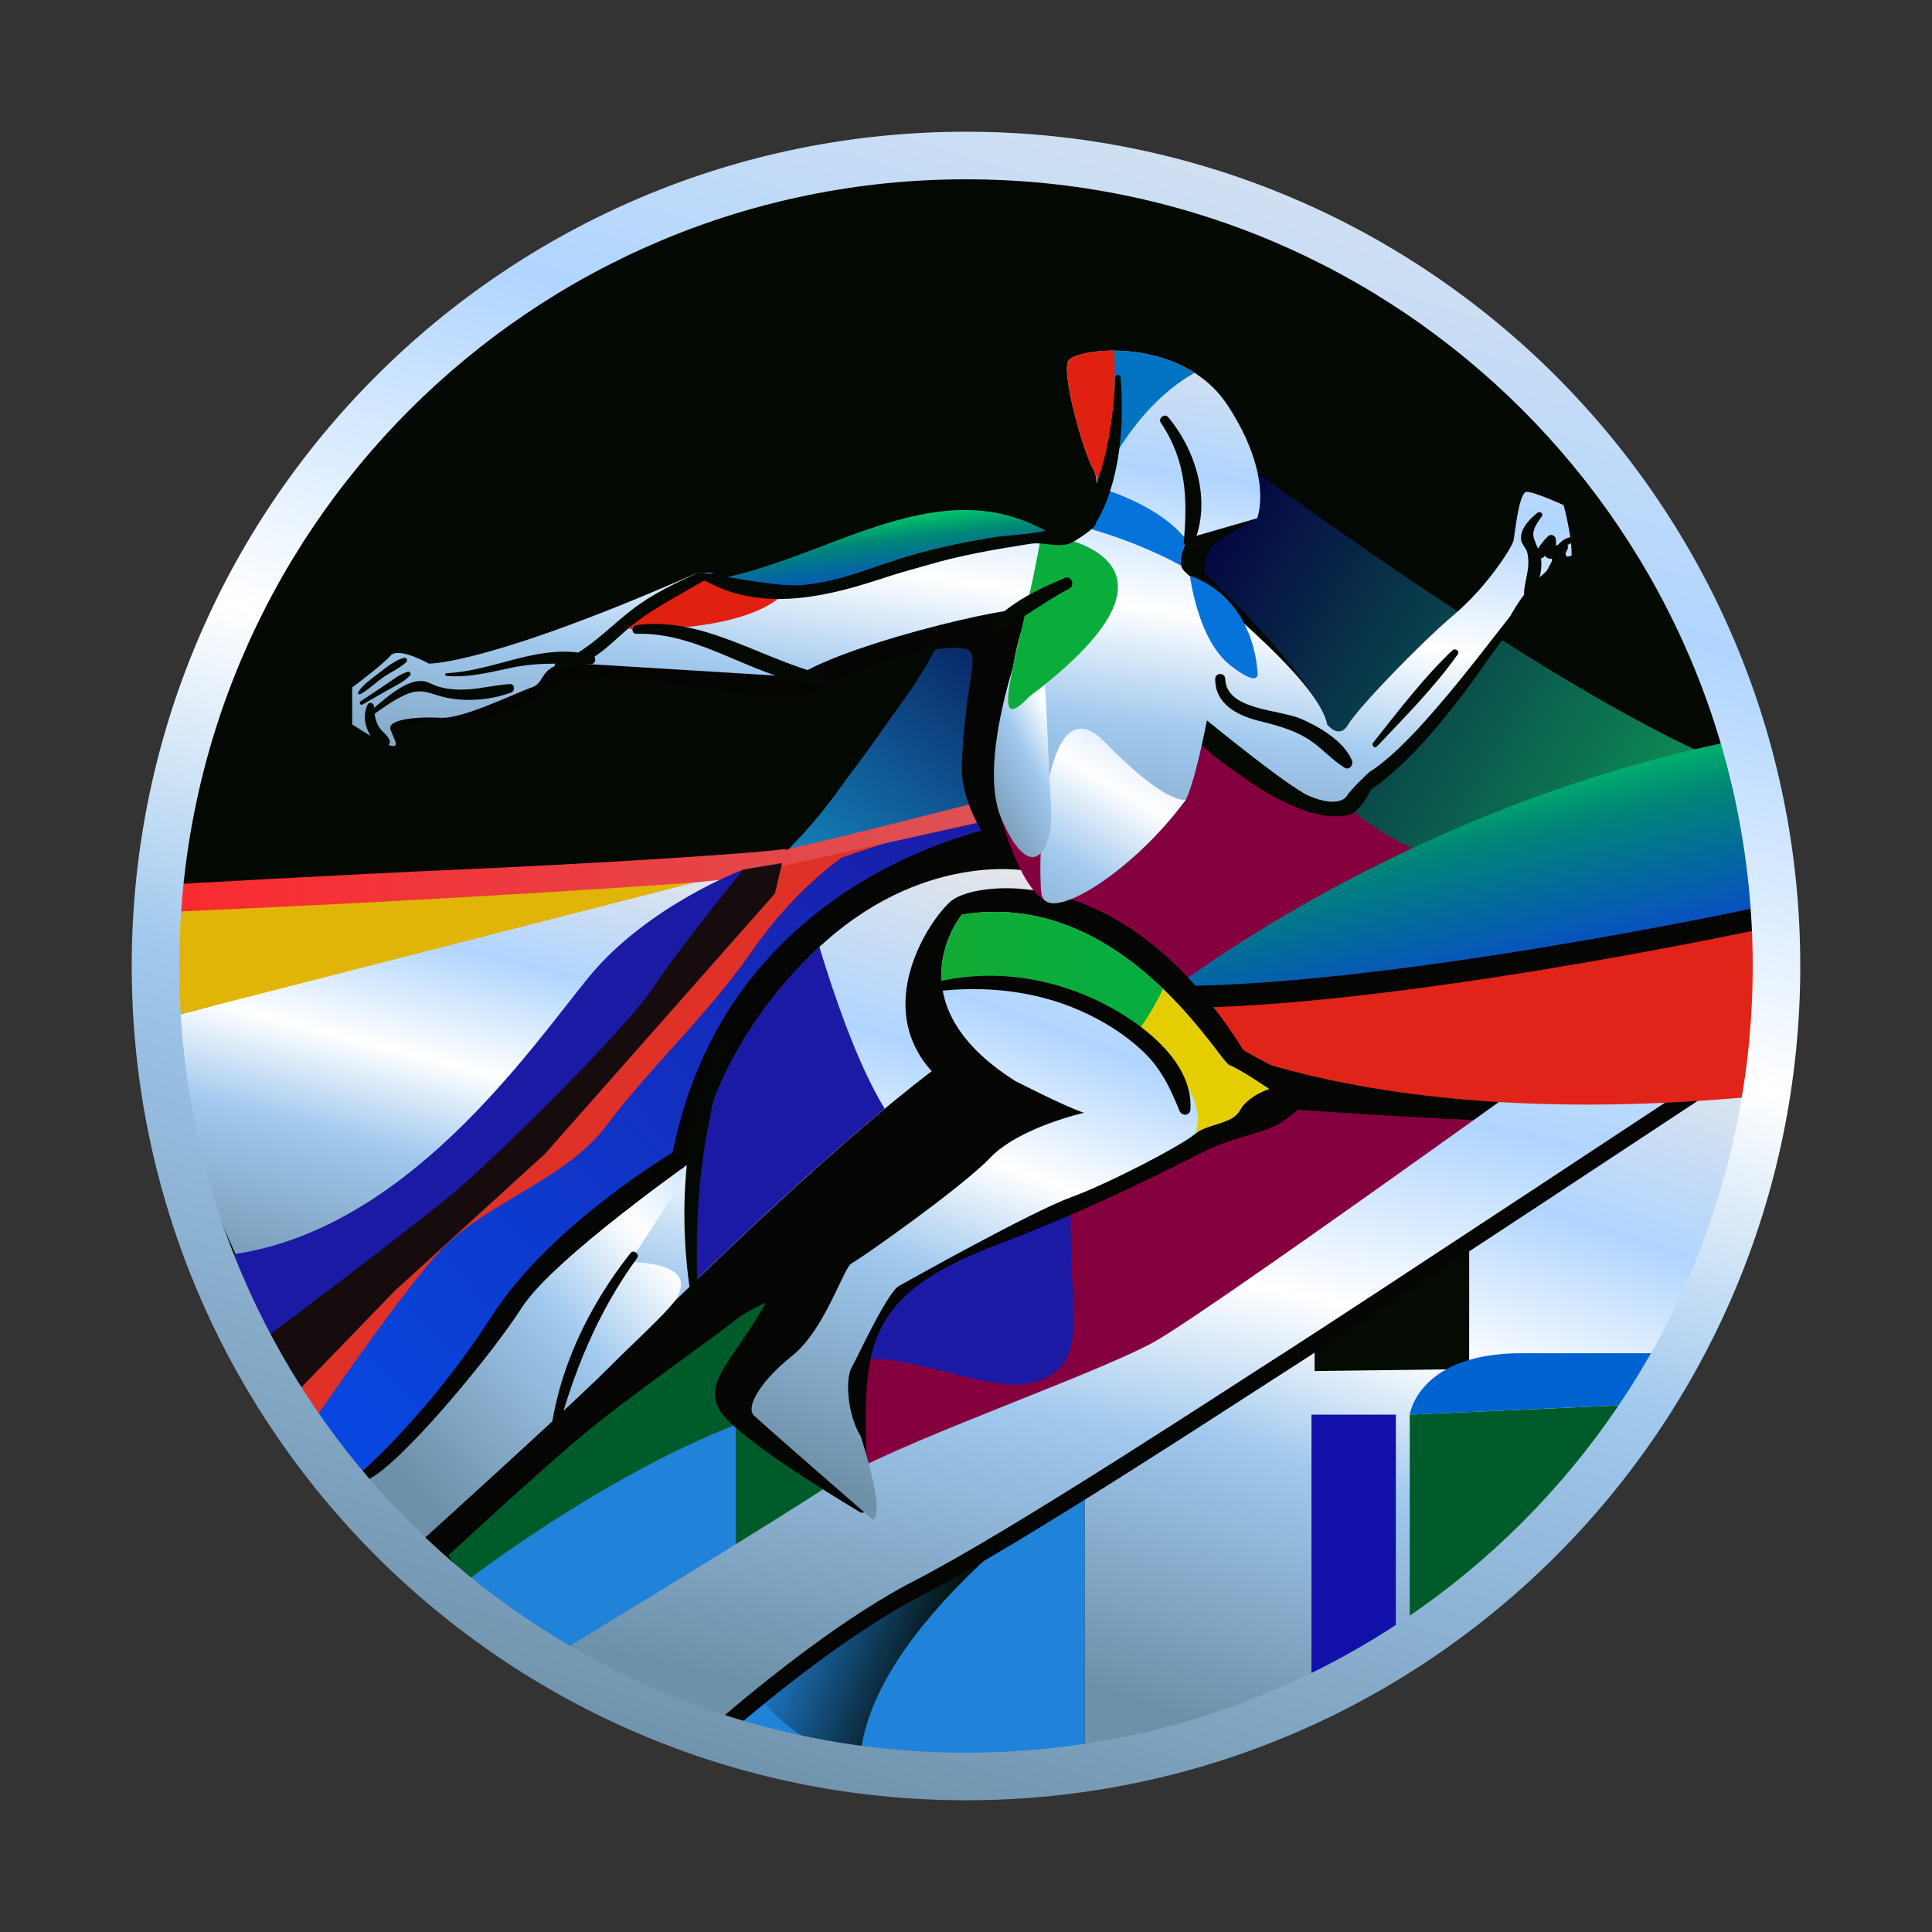 <svg width="176" height="176" viewBox="0 0 176 176" fill="none" xmlns="http://www.w3.org/2000/svg">
    <rect x="0" y="0" width="176" height="176" fill="#333333" stroke="none"/>
    <g clip-path="url(#clip0_7076_104567)">
        <path
            d="M88.348 161.999C129.423 161.999 162.721 128.701 162.721 87.626C162.721 46.552 129.423 13.254 88.348 13.254C47.274 13.254 13.976 46.552 13.976 87.626C13.976 128.701 47.274 161.999 88.348 161.999Z"
            fill="#040803" />
        <path
            d="M79.501 138.438L73.526 127.968L80.584 116.858L81.252 100.462L87.626 92.515L91.713 85.473L105.617 59.293L152.956 95.354L105.617 125.32L79.501 138.438Z"
            fill="#84003F" />
        <path
            d="M42.494 144.034L40.689 141.496C40.689 141.496 56.01 122.151 71.799 114.97L80.935 112.799L73.526 127.968L79.501 138.438L67.045 141.496V129.773L42.494 144.034Z"
            fill="#005B2A" />
        <path d="M119.472 116.893L118.537 126.128L135.867 125.32V108.635L119.472 116.893Z" fill="#030B03" />
        <path
            d="M42.494 144.034C42.494 144.034 54.589 134.647 67.045 129.773V141.496L52.746 150.59C52.746 150.59 49.173 148.908 42.494 144.034Z"
            fill="#2182D9" />
        <path
            d="M98.817 131.578C98.817 131.578 98.817 137.535 98.817 145.298C98.817 153.06 98.817 160.642 98.817 160.642C98.817 160.642 81.668 161.725 76.793 160.642C71.919 159.559 63.054 157.26 63.054 157.26C63.054 157.26 84.641 137.355 98.817 131.578Z"
            fill="#2182D9" />
        <path
            d="M98.817 134.828C98.817 134.828 78.564 148.196 78.332 160.878C78.332 160.878 66.701 156.71 67.706 149.249C68.712 141.788 98.817 134.828 98.817 134.828Z"
            fill="url(#paint0_linear_7076_104567)" />
        <path
            d="M111.032 40.474C111.032 40.474 140.397 62.539 157.005 69.438L130.769 78.111C130.769 78.111 123.789 76.018 118.975 69.438C114.161 62.859 105.616 53.472 105.616 53.472L111.032 40.474Z"
            fill="url(#paint1_linear_7076_104567)" />
        <path
            d="M112.122 100.559C112.122 100.559 120.306 101.462 137.636 102.184L138.64 99.611L111.109 95.293L112.122 100.559Z"
            fill="#050503" />
        <path
            d="M105.617 91.021C105.617 91.021 127.641 73.209 159.413 67.192L159.943 83.712C159.943 83.712 123.549 92.705 105.617 91.021Z"
            fill="url(#paint2_linear_7076_104567)" />
        <path
            d="M98.817 131.578L119.757 119.844V124.899L133.838 124.718V109.915L157.005 95.293L159.412 100.408C159.412 100.408 156.831 118.761 143.168 136.272C129.505 153.782 103.696 160.391 98.817 160.642V131.578Z"
            fill="url(#paint3_linear_7076_104567)" />
        <path d="M119.472 154.123V128.87H127.159V150.03L119.472 154.123Z" fill="#1111AA" />
        <path d="M128.423 128.87L148.857 127.968C148.857 127.968 143.045 140.383 128.423 149.249V128.87Z"
            fill="#005B2A" />
        <path
            d="M159.413 95.353C159.413 95.353 122.586 119.664 117.291 123.034C111.995 126.403 92.258 139.401 83.352 143.974C74.447 148.547 64.097 157.934 64.097 157.934"
            stroke="#050503" stroke-width="3" stroke-miterlimit="10" />
        <path
            d="M51.821 149.991C51.821 149.991 70.542 138.634 75.744 135.166C80.945 131.698 99.238 125.44 105.015 122.311C110.792 119.182 159.412 83.92 159.412 83.92V95.353C159.412 95.353 122.586 119.664 117.29 123.034C111.995 126.403 92.258 139.401 83.352 143.974C74.446 148.547 64.097 157.934 64.097 157.934L51.821 149.991Z"
            fill="url(#paint4_linear_7076_104567)" />
        <path
            d="M128.423 128.87C128.423 128.87 129.18 123.274 138.64 123.274C148.1 123.274 151.474 123.274 151.474 123.274L148.857 127.968L128.423 128.87Z"
            fill="#0063D0" />
        <path
            d="M106.711 93.425C106.711 93.425 122.356 103.294 159.424 99.924L160.462 83.712C160.462 83.712 125.245 90.758 105.628 90.537L106.711 93.425Z"
            fill="#E02419" />
        <path d="M159.943 83.712C159.943 83.712 125.764 91.033 106.147 90.813" stroke="#050503" stroke-width="2"
            stroke-miterlimit="10" />
        <path
            d="M38.522 140.243L40.042 142.428C40.042 142.428 48.812 134.286 53.145 130.676C57.477 127.065 64.337 122.372 67.045 120.205C69.753 118.039 80.935 114.429 80.935 114.429L85.458 110.754C85.458 110.754 92.282 103.386 93.365 100.678C93.365 100.678 88.874 97.562 87.626 97.092C86.378 96.623 85.002 95.294 85.002 95.294L38.522 140.243Z"
            fill="#050503" />
        <path
            d="M76.703 125.17C76.703 125.17 77.064 123.003 82.751 124.177C88.437 125.35 92.787 127.317 95.838 125.17C98.276 123.455 97.824 120.927 97.613 114.88C97.402 108.829 97.553 107.659 97.553 107.659L80.584 116.858L76.703 125.17Z"
            fill="#1B1AA4" />
        <path
            d="M87.246 55.518C87.246 55.518 81.306 66.83 71.799 77.301C71.799 77.301 87.685 74.894 92.98 71.644L94.906 54.434L87.246 55.518Z"
            fill="url(#paint5_linear_7076_104567)" />
        <path
            d="M26.564 126.644C26.564 126.644 34.611 117.617 37.74 114.609C40.87 111.6 48.933 104.018 53.386 99.325C57.838 94.631 71.248 78.625 71.248 78.625C71.248 78.625 78.602 77.133 82.372 75.927L54.77 105.101L37.62 119.207L28.955 128.871L26.564 126.644Z"
            fill="#E03128" />
        <path
            d="M92.036 73.33C92.036 73.33 82.329 76.154 76.703 78.111C76.703 78.111 72.474 80.912 68.466 86.688C64.457 92.465 59.282 97.159 55.311 102.454C51.339 107.749 43.829 109.583 39.605 114.489C35.544 119.207 28.955 128.87 28.955 128.87L34.507 135.941L53.265 116.893L79.862 91.235L87.626 81.513L95.748 78.124L92.036 73.33Z"
            fill="url(#paint6_linear_7076_104567)" />
        <path
            d="M15.957 92.515C15.957 92.515 31.362 88.494 38.523 86.327C45.683 84.161 60.408 80.185 67.707 79.214L49.053 98.242L35.213 114.97L25.585 121.71C25.585 121.71 16.559 108.812 15.957 92.515Z"
            fill="url(#paint7_linear_7076_104567)" />
        <path
            d="M15.476 83.069C15.476 83.069 15.235 81.513 15.957 80.55C15.957 80.55 31.001 79.682 41.832 79.213C52.663 78.745 69.028 77.764 71.799 77.301C74.57 76.838 91.287 72.511 91.287 72.511L92.035 74.292L65.54 80.162L37.018 83.069H15.476Z"
            fill="url(#paint8_linear_7076_104567)" />
        <path
            d="M61.268 104.996C61.268 104.996 50.144 111.589 44.848 119.814C38.571 129.563 32.084 134.827 32.084 134.827L38.523 140.243L94.906 80.302L93.137 74.844C93.137 74.844 66.624 78.311 61.268 104.996Z"
            fill="#050503" />
        <path
            d="M20.485 114.356C20.485 114.356 25.298 121.577 23.734 123.021L50.016 101.973L68.466 80.791L67.707 79.214C67.707 79.214 59.009 82.476 53.67 88.975C48.331 95.474 36.875 112.497 20.485 114.356Z"
            fill="#1B1AA4" />
        <path
            d="M22.887 122.823C22.887 122.823 38.703 111.059 42.494 107.659C46.285 104.259 56.875 93.909 59.523 89.938C62.171 85.966 67.707 79.214 67.707 79.214L71.248 78.625L70.596 81.393L49.655 105.102L35.935 117.618L25.921 127.968L22.887 122.823Z"
            fill="#160C0D" />
        <path
            d="M123.227 74.1C123.227 74.1 124.13 73.558 124.874 71.934C129.115 69.136 133.687 62.729 135.087 60.748C137.615 57.173 139.239 54.788 142.128 53.974C145.016 53.16 142.443 46.011 142.443 46.011L122.325 69.045L110.565 64.352L107.702 65.796C107.702 65.796 108.262 67.572 114.382 71.573C120.502 75.573 123.227 74.1 123.227 74.1Z"
            fill="#040803" />
        <path
            d="M96.94 84.196C96.94 84.196 87.385 76.687 87.626 69.707C87.866 62.727 89.123 60.171 88.348 59.294C87.572 58.416 79.787 59.663 75.334 62.551C70.881 65.44 57.408 60.057 50.744 62.229C50.744 62.229 48.698 64.154 45.328 65.117C41.959 66.08 33.775 65.117 36.663 67.885C36.663 67.885 32.438 67.043 33.467 65.358C34.497 63.673 77.943 52.24 77.943 52.24L98.402 54.436L96.94 84.196Z"
            fill="#050503" />
        <path
            d="M114.508 45.389L114.522 47.214C114.522 47.214 111.256 48.981 110.446 49.681C109.83 50.214 109.652 52.148 109.652 52.148C109.652 52.148 117.686 59.585 120.475 64.811L97.158 47.61C97.158 47.61 98.714 45.675 98.403 44.439C97.803 42.056 92.035 31.586 99.374 31.942C111.34 32.522 114.508 45.389 114.508 45.389Z"
            fill="#040803" />
        <path d="M15.476 83.068L15.957 92.514L63.29 80.391C63.29 80.391 43.373 81.875 15.476 83.068Z"
            fill="#E0B507" />
        <path
            d="M93.596 79.335C93.596 79.335 83.834 77.422 74.266 86.628C64.698 95.835 63.684 105.362 63.684 105.362C63.684 105.362 50.437 114.609 47.548 119.122C44.66 123.635 36.356 133.564 33.468 134.828L38.522 140.244C38.522 140.244 53.505 126.704 56.213 123.816C58.921 120.928 82.546 97.279 92.035 92.947C92.035 92.947 99.373 86.897 93.596 79.335Z"
            fill="url(#paint9_linear_7076_104567)" />
        <path
            d="M86.808 81.957C84.698 83.449 76.225 95.618 91.05 101.595C91.424 101.745 91.454 102.262 91.096 102.447C88.944 103.561 82.323 105.441 80.959 107.659C79.226 110.477 73.456 111.249 70.44 117.382C67.425 123.515 63.909 125.558 65.541 128.417C66.861 130.731 75.191 135.865 78.318 137.737C78.698 137.965 79.004 137.617 79 137.174C78.865 123.803 77.113 118.532 91.103 113.284C97.523 110.876 104.158 107.718 109.652 104.909C111.562 103.932 113.948 103.414 115.606 102.803C117.608 102.064 119.294 99.819 120.466 99.614C120.775 99.56 113.408 95.894 113.242 95.628C102.445 78.365 89.154 80.297 86.808 81.957Z"
            fill="#050503" />
        <path
            d="M87.626 83.318C87.626 83.318 81.066 91.261 92.499 98.482C92.499 98.482 97.192 100.889 98.757 101.37C98.757 101.37 92.86 102.694 90.212 105.462C87.564 108.23 78.297 114.729 77.575 115.09C76.853 115.451 75.168 121.108 72.16 123.514C69.151 125.921 67.947 128.208 68.669 128.93C69.391 129.652 79.501 138.438 79.501 138.438C79.501 138.438 80.805 138.438 78.418 130.856C77.214 128.93 76.974 125.681 77.575 124.598C78.177 123.514 80.825 117.738 81.908 117.136C82.991 116.534 93.943 110.396 97.553 109.073C101.164 107.749 107.783 104.259 108.866 103.296C109.949 102.333 112.235 102.454 112.957 101.13C113.679 99.806 115.605 99.204 115.605 99.204C115.605 99.204 112.957 97.399 111.994 97.038C111.032 96.677 102.25 80.912 87.626 83.318Z"
            fill="url(#paint10_linear_7076_104567)" />
        <path
            d="M39.064 60.452C39.064 60.452 44.299 60.633 63.615 52.148C63.615 52.148 65.3 52.269 66.383 52.148C67.466 52.028 79.42 46.781 83.873 45.938C92.177 44.855 96.45 48.285 97.774 48.285C99.098 48.285 100.562 44.446 99.599 42.761C98.636 41.077 96.711 34.096 97.313 32.893C97.914 31.69 107.663 30.486 111.875 36.985C116.087 43.484 114.522 47.214 114.522 47.214L108.264 49.02C108.264 49.02 107.061 50.945 107.783 51.908C108.505 52.871 120.058 61.656 120.901 65.989C120.901 65.989 121.984 67.433 122.826 65.989C123.668 64.544 129.325 58.648 132.454 56C135.583 53.352 137.75 49.793 137.87 49.286C137.99 48.779 138.351 44.807 139.073 44.807C139.795 44.807 142.443 46.011 142.443 46.011C142.443 46.011 143.526 49.982 143.045 51.426C142.563 52.87 140.999 52.269 139.073 54.315C137.148 56.361 129.445 67.433 124.752 70.321C124.752 70.321 123.067 71.885 122.706 72.487C122.345 73.089 121.141 73.329 119.215 72.487C117.29 71.645 109.948 65.627 109.948 65.627C109.948 65.627 108.745 71.893 107.902 73.032C107.06 74.172 95.943 81.862 95.943 81.862C95.943 81.862 90.335 75.778 91.116 69.439C91.897 63.1 92.498 57.203 93.943 55.759C95.387 54.315 77.335 58.406 72.521 61.656C72.521 61.656 56.876 60.693 52.904 60.452C48.932 60.212 49.895 62.137 48.451 62.619C47.007 63.1 42.193 65.507 40.147 65.387C38.101 65.267 35.213 65.507 35.574 66.47C35.935 67.433 36.475 68.155 35.543 67.914C34.611 67.673 32.084 65.989 32.084 65.989V62.619C32.084 62.619 34.852 60.573 35.574 59.73C36.296 58.888 39.064 60.452 39.064 60.452Z"
            fill="url(#paint11_linear_7076_104567)" />
        <path
            d="M63.615 52.148C63.615 52.148 58.044 55.385 57.322 57.31C57.322 57.31 67.894 57.78 71.574 53.935C71.574 53.935 65.455 52.401 63.615 52.148Z"
            fill="#E02110" />
        <path
            d="M47.548 119.122C44.66 123.635 36.356 133.564 33.468 134.827L38.522 140.243C38.522 140.243 49.223 130.573 54.173 125.834C57.552 122.477 60.51 119.803 61.39 118.607C64.132 114.882 57.364 114.97 57.364 114.97L63.615 105.402C63.615 105.402 50.437 114.609 47.548 119.122Z"
            fill="url(#paint12_linear_7076_104567)" />
        <path
            d="M112.958 101.13C113.68 99.806 115.606 99.205 115.606 99.205C115.606 99.205 112.958 97.4 111.995 97.038C111.533 96.865 109.27 93.146 105.426 89.589L103.698 93.88C103.698 93.88 110.514 99.325 108.866 103.297C109.95 102.334 112.236 102.454 112.958 101.13Z"
            fill="#E4CE01" />
        <path
            d="M74.642 86.259C74.485 86.404 74.327 86.544 74.172 86.694C68.067 92.568 65.419 98.585 64.3 102.174C62.675 108.712 63.144 113.553 63.233 116.783C68.093 112.069 74.638 105.938 80.591 100.995C78.107 96.957 75.925 90.511 74.642 86.259Z"
            fill="#1B1AA4" />
        <path
            d="M103.698 93.88C103.698 93.88 104.953 92.207 105.947 90.081C101.768 86.052 95.556 82.013 87.626 83.319C87.626 83.319 85.537 85.849 85.772 89.352C88.219 89.152 96.424 88.929 103.698 93.88Z"
            fill="url(#paint13_linear_7076_104567)" />
        <path
            d="M98.831 71.211C95.019 70.718 91.069 74.1 91.069 74.1C93.777 83.487 96.304 82.223 96.304 82.223C98.665 74.1 101.285 71.529 98.831 71.211Z"
            fill="#84003F" />
        <path
            d="M108.038 72.836C108.038 72.836 106.413 73.558 100.456 67.42C95.04 62.185 94.51 78.192 94.86 81.321C95.209 84.45 103.164 79.516 108.038 72.836Z"
            fill="url(#paint14_linear_7076_104567)" />
        <path
            d="M75.736 53.459C85.845 51.774 89.334 49.367 93.366 49.367C96.772 49.367 97.755 49.959 98.45 47.904C95.969 49.443 92.358 45.216 83.693 46.119C79.241 46.961 67.466 52.028 66.383 52.148C65.3 52.268 63.615 52.148 63.615 52.148C63.615 52.148 65.627 55.144 75.736 53.459Z"
            fill="url(#paint15_linear_7076_104567)" />
        <path
            d="M94.817 53.74C94.817 53.74 95.582 70.67 95.762 73.919C95.943 77.168 94.041 81.019 91.249 74.641C88.458 68.263 94.817 53.74 94.817 53.74Z"
            fill="url(#paint16_linear_7076_104567)" />
        <path
            d="M100.072 32.003V44.417C100.072 44.417 102.912 37.273 108.821 33.966C105.955 32.127 102.46 31.775 100.072 32.003Z"
            fill="#0173C0" />
        <path
            d="M100.072 44.417C101.57 41.663 101.627 35.545 101.512 31.942C99.272 31.927 97.554 32.409 97.313 32.892C96.711 34.096 98.637 41.076 99.599 42.761C99.859 43.216 100.01 43.804 100.072 44.417Z"
            fill="#E02110" />
        <path
            d="M94.86 48.646C94.86 48.646 111.258 50.258 93.777 63.449C89.579 67.913 93.235 58.575 94.86 48.646Z"
            fill="#0AAC3B" />
        <path
            d="M108.132 49.253C105.62 45.896 100.072 44.417 100.072 44.417C100.238 46.077 99.724 47.936 98.757 47.936C98.576 47.936 98.244 47.873 97.804 47.769C102.43 48.925 105.885 50.593 107.605 51.53C107.396 50.759 107.884 49.713 108.132 49.253Z"
            fill="#0573D9" />
        <path
            d="M108.399 52.437C108.399 52.437 109.101 58.299 112.085 60.615C115.068 62.932 114.537 61.102 114.537 61.102C114.537 61.102 114.356 54.603 108.399 52.437Z"
            fill="#0573D9" />
        <path
            d="M123.149 69.242C122.374 67.479 120.212 66.222 118.519 65.483C116.527 64.614 111.696 64.717 111.616 61.841C111.6 61.254 110.709 61.251 110.702 61.841C110.678 64.098 112.654 65.151 114.593 65.646C116.113 66.034 117.557 66.384 118.932 67.184C120.247 67.949 121.203 69.127 122.466 69.925C122.93 70.218 123.333 69.66 123.149 69.242Z"
            fill="#040803" />
        <path
            d="M97.033 52.641C94.578 53.663 91.936 54.919 90.166 56.974C89.842 57.35 90.243 57.9 90.699 57.665C93.022 56.465 95.113 54.821 97.437 53.6C97.952 53.33 97.588 52.41 97.033 52.641Z"
            fill="#040803" />
        <path
            d="M106.408 37.989C106.101 37.623 105.475 38.104 105.743 38.502C108.057 41.932 108.2 45.384 107.838 49.349C107.797 49.796 108.521 50.002 108.705 49.584C110.4 45.746 108.98 41.06 106.408 37.989Z"
            fill="#040803" />
        <path
            d="M102.082 34.386C102.057 34.084 101.621 34.077 101.608 34.386C101.506 36.668 101.231 38.979 100.736 41.21C100.276 43.287 99.412 45.22 98.896 47.266C98.757 47.821 99.526 48.157 99.824 47.657C102.066 43.903 102.433 38.636 102.082 34.386Z"
            fill="#040803" />
        <path
            d="M97.158 47.61C96.985 47.714 96.804 47.803 96.621 47.887C92.727 44.882 86.929 44.97 82.382 46.073C76.272 47.556 70.741 50.721 64.655 52.286C64.025 52.178 63.626 52.117 63.615 52.148C61.332 53.235 59.492 54.053 57.49 55.607C55.833 56.892 54.408 58.369 52.67 59.444C48.524 58.925 44.795 61.135 40.676 61.327C40.512 61.335 40.514 61.568 40.676 61.581C42.768 61.749 44.654 61.225 46.682 60.81C48.03 60.533 49.317 60.461 50.611 60.456C50.443 60.6 50.503 60.913 50.771 60.918C51.566 60.934 52.284 60.769 52.949 60.487C53.239 60.494 53.532 60.5 53.828 60.504C54.197 60.509 54.33 60.074 54.147 59.831C55.105 59.195 55.972 58.367 56.845 57.59C59.111 55.573 61.424 54.508 64.005 52.957C64.099 52.946 64.192 52.932 64.284 52.919C69.157 55.663 74.81 54.511 79.975 52.824C82.993 51.838 86.012 50.963 89.132 50.353C90.692 50.049 92.26 49.788 93.829 49.544C95.189 49.333 96.431 49.995 97.684 49.413C97.793 49.362 99.932 48.067 99.825 47.657C99.693 47.156 97.286 47.534 97.158 47.61ZM90.167 49.001C87.264 49.494 84.375 50.116 81.573 51.03C78.68 51.975 75.815 53.151 72.739 53.315C71.248 53.394 68.373 52.932 66.246 52.565C76.079 50.404 85.623 43.035 95.247 48.346C93.629 48.726 91.812 48.722 90.167 49.001Z"
            fill="#040803" />
        <path
            d="M75.29 61.52C69.514 60.175 64.126 56.122 57.996 56.945C57.507 57.01 57.468 57.755 57.996 57.74C64.178 57.569 69.097 62.208 75.164 62.451C75.695 62.472 75.812 61.642 75.29 61.52Z"
            fill="#040803" />
        <path
            d="M36.794 59.927C35.959 60.154 35.226 60.771 34.548 61.289C33.887 61.794 33.09 62.338 32.632 63.041C32.55 63.167 32.708 63.303 32.829 63.238C33.596 62.825 34.241 62.151 34.968 61.661C35.639 61.208 36.424 60.864 37.017 60.309C37.186 60.151 37.01 59.869 36.794 59.927Z"
            fill="#040803" />
        <path
            d="M37.149 61.2C36.383 61.425 35.738 61.961 35.081 62.4C34.338 62.895 33.595 63.391 32.852 63.886C32.673 64.005 32.832 64.287 33.023 64.178C33.797 63.736 34.571 63.294 35.345 62.852C36.03 62.46 36.803 62.122 37.347 61.539C37.481 61.395 37.35 61.141 37.149 61.2Z"
            fill="#040803" />
        <path
            d="M46.444 62.316C45.108 62.398 43.806 62.746 42.467 62.809C41.596 62.85 40.733 62.791 39.894 62.534C39.411 62.386 38.934 62.052 38.412 62.035C36.93 61.989 35.243 63.508 34.081 64.484C34.08 64.435 34.075 64.388 34.075 64.338C34.073 64.045 33.631 63.889 33.492 64.18C33.15 64.893 33.161 65.726 33.464 66.455C33.743 67.128 34.299 67.961 35.092 68.009C35.435 68.03 35.608 67.632 35.465 67.36C35.206 66.87 34.69 66.583 34.434 66.069C34.263 65.726 34.174 65.378 34.125 65.019C35.043 64.369 36.008 63.683 37.045 63.239C38.442 62.639 39.238 63.241 40.553 63.532C42.497 63.961 44.684 63.767 46.55 63.097C46.945 62.955 46.92 62.286 46.444 62.316Z"
            fill="#040803" />
        <path
            d="M143.585 50.647C143.38 50.577 143.141 50.608 142.913 50.685C142.848 50.681 142.781 50.69 142.718 50.728C142.689 50.616 142.648 50.51 142.596 50.41C142.663 50.286 142.732 50.165 142.798 50.041C142.859 49.925 142.847 49.779 142.79 49.659C143.005 49.532 143.227 49.417 143.43 49.276C143.583 49.17 143.526 48.94 143.336 48.929C142.786 48.896 142.304 49.204 141.939 49.625C141.875 49.651 141.81 49.677 141.747 49.703C141.757 49.528 141.758 49.349 141.743 49.153C141.716 48.794 141.294 48.581 141.018 48.852C140.656 49.207 140.369 49.563 140.113 49.974C140.029 49.789 139.941 49.605 139.868 49.403C139.701 48.94 139.578 48.71 139.791 48.134C139.935 47.745 140.218 47.367 140.461 47.037C140.652 46.777 140.261 46.55 140.049 46.719C139.333 47.29 138.412 48.226 138.574 49.231C138.616 49.492 139.011 50.003 139.072 50.168C139.216 50.56 139.237 50.999 139.222 51.41C139.191 52.251 138.9 53.102 138.832 53.951C138.826 54.023 138.843 54.081 138.868 54.133C138.285 54.893 137.792 55.708 137.349 56.559C137.165 56.913 137.647 57.179 137.875 56.867C138.764 55.648 139.777 54.513 140.893 53.497C140.964 53.432 141.039 53.368 141.117 53.304C141.29 53.517 141.682 53.581 141.9 53.289C142.357 52.675 142.809 52.045 143.179 51.374C143.366 51.299 143.552 51.221 143.706 51.1C143.878 50.964 143.756 50.706 143.585 50.647ZM140.892 52.023C140.888 52.025 140.885 52.028 140.88 52.031C140.667 52.215 140.461 52.407 140.257 52.602C140.404 52.047 140.452 51.468 140.38 50.885C140.442 50.87 140.503 50.844 140.56 50.796C140.628 50.738 140.696 50.681 140.764 50.623C140.868 50.833 141.144 50.93 141.373 50.893C141.383 50.968 141.387 51.039 141.387 51.108C141.228 51.415 141.059 51.719 140.892 52.023Z"
            fill="#040803" />
        <path
            d="M84.469 58.579C82.079 61.264 80.179 64.609 78.162 67.584C76.002 70.772 73.561 73.807 71.392 76.988C71.173 77.309 71.678 77.582 71.903 77.287C75.363 73.739 76.722 71.471 78.912 68.427C81.043 65.466 83.562 62.403 85.187 59.133C85.405 58.694 84.834 58.17 84.469 58.579Z"
            fill="#040803" />
        <path
            d="M65.602 94.658C62.247 101.827 61.71 110.526 62.967 118.248C63.023 118.596 63.598 118.514 63.581 118.164C63.401 114.351 63.448 110.468 63.882 106.673C64.338 102.679 65.319 98.815 66.175 94.899C66.246 94.572 65.761 94.319 65.602 94.658Z"
            fill="#040803" />
        <path
            d="M57.446 114.137C53.611 118.994 50.833 124.748 50.106 130.939C50.07 131.246 50.562 131.3 50.638 131.011C52.181 125.1 54.422 119.559 58.044 114.598C58.297 114.253 57.714 113.797 57.446 114.137Z"
            fill="#050503" />
        <path
            d="M99.719 91.039C95.075 88.891 89.935 88.276 84.964 89.54C84.534 89.649 84.609 90.397 85.072 90.338C89.575 89.759 94.263 90.229 98.437 92.08C100.449 92.972 102.393 94.169 104.009 95.67C105.739 97.276 106.581 99.054 107.449 101.194C107.66 101.712 108.412 101.661 108.447 101.059C108.717 96.414 103.391 92.738 99.719 91.039Z"
            fill="#050503" />
        <path
            d="M132.323 59.235C129.649 61.759 127.38 64.787 125.09 67.655C124.898 67.895 125.215 68.237 125.437 68.001C127.971 65.316 130.663 62.623 132.801 59.604C133.007 59.313 132.566 59.005 132.323 59.235Z"
            fill="#040803" />
        <path fill-rule="evenodd" clip-rule="evenodd"
            d="M88 16.333C48.42 16.333 16.333 48.42 16.333 88C16.333 127.58 48.42 159.667 88 159.667C127.58 159.667 159.667 127.58 159.667 88C159.667 48.42 127.58 16.333 88 16.333ZM12 88C12 46.026 46.026 12 88 12C129.974 12 164 46.026 164 88C164 129.974 129.974 164 88 164C46.026 164 12 129.974 12 88Z"
            fill="url(#paint17_linear_7076_104567)" />
    </g>
    <defs>
        <linearGradient id="paint0_linear_7076_104567" x1="71.661" y1="144.127" x2="86.362" y2="149.833"
            gradientUnits="userSpaceOnUse">
            <stop stop-color="#2182D9" />
            <stop offset="0.891" stop-color="#06181B" />
            <stop offset="1" stop-color="#030B03" />
        </linearGradient>
        <linearGradient id="paint1_linear_7076_104567" x1="106.935" y1="51.089" x2="150.8" y2="77.86"
            gradientUnits="userSpaceOnUse">
            <stop stop-color="#050042" />
            <stop offset="1" stop-color="#0E8F54" />
        </linearGradient>
        <linearGradient id="paint2_linear_7076_104567" x1="129.504" y1="65.337" x2="137.12" y2="100.17"
            gradientUnits="userSpaceOnUse">
            <stop stop-color="#00FF59" />
            <stop offset="0.345" stop-color="#008577" />
            <stop offset="0.787" stop-color="#0A3CDF" />
            <stop offset="1" stop-color="#008479" />
        </linearGradient>
        <linearGradient id="paint3_linear_7076_104567" x1="140.747" y1="90.121" x2="117.088" y2="159.568"
            gradientUnits="userSpaceOnUse">
            <stop stop-color="#E4E6EA" />
            <stop offset="0.26" stop-color="#B0D5FF" />
            <stop offset="0.474" stop-color="white" />
            <stop offset="0.656" stop-color="#A1C9EE" />
            <stop offset="1" stop-color="#6E91AA" />
        </linearGradient>
        <linearGradient id="paint4_linear_7076_104567" x1="126.27" y1="78.063" x2="108.055" y2="161.888"
            gradientUnits="userSpaceOnUse">
            <stop stop-color="#E4E6EA" />
            <stop offset="0.26" stop-color="#B0D5FF" />
            <stop offset="0.474" stop-color="white" />
            <stop offset="0.656" stop-color="#A1C9EE" />
            <stop offset="1" stop-color="#6E91AA" />
        </linearGradient>
        <linearGradient id="paint5_linear_7076_104567" x1="98.316" y1="52.257" x2="72.737" y2="87.007"
            gradientUnits="userSpaceOnUse">
            <stop stop-color="#050042" />
            <stop offset="1" stop-color="#1799D0" />
        </linearGradient>
        <linearGradient id="paint6_linear_7076_104567" x1="29.538" y1="131.31" x2="91.457" y2="73.228"
            gradientUnits="userSpaceOnUse">
            <stop stop-color="#0748E1" />
            <stop offset="1" stop-color="#1B1AA4" />
        </linearGradient>
        <linearGradient id="paint7_linear_7076_104567" x1="51.766" y1="75.851" x2="39.516" y2="123.075"
            gradientUnits="userSpaceOnUse">
            <stop stop-color="#E4E6EA" />
            <stop offset="0.26" stop-color="#B0D5FF" />
            <stop offset="0.474" stop-color="white" />
            <stop offset="0.656" stop-color="#A1C9EE" />
            <stop offset="1" stop-color="#6E91AA" />
        </linearGradient>
        <linearGradient id="paint8_linear_7076_104567" x1="15.437" y1="77.79" x2="92.036" y2="77.79"
            gradientUnits="userSpaceOnUse">
            <stop stop-color="#FA2A2F" />
            <stop offset="1" stop-color="#DC5255" />
        </linearGradient>
        <linearGradient id="paint9_linear_7076_104567" x1="76.608" y1="74.337" x2="56.153" y2="140.442"
            gradientUnits="userSpaceOnUse">
            <stop stop-color="#E4E6EA" />
            <stop offset="0.26" stop-color="#B0D5FF" />
            <stop offset="0.474" stop-color="white" />
            <stop offset="0.656" stop-color="#A1C9EE" />
            <stop offset="1" stop-color="#6E91AA" />
        </linearGradient>
        <linearGradient id="paint10_linear_7076_104567" x1="101.084" y1="78.686" x2="79.667" y2="136.41"
            gradientUnits="userSpaceOnUse">
            <stop stop-color="#E4E6EA" />
            <stop offset="0.26" stop-color="#B0D5FF" />
            <stop offset="0.474" stop-color="white" />
            <stop offset="0.656" stop-color="#A1C9EE" />
            <stop offset="1" stop-color="#6E91AA" />
        </linearGradient>
        <linearGradient id="paint11_linear_7076_104567" x1="108.95" y1="27.991" x2="100.711" y2="86.029"
            gradientUnits="userSpaceOnUse">
            <stop stop-color="#E4E6EA" />
            <stop offset="0.26" stop-color="#B0D5FF" />
            <stop offset="0.474" stop-color="white" />
            <stop offset="0.656" stop-color="#A1C9EE" />
            <stop offset="1" stop-color="#6E91AA" />
        </linearGradient>
        <linearGradient id="paint12_linear_7076_104567" x1="84.75" y1="100.636" x2="41.01" y2="138.996"
            gradientUnits="userSpaceOnUse">
            <stop stop-color="#E4E6EA" />
            <stop offset="0.26" stop-color="#B0D5FF" />
            <stop offset="0.474" stop-color="white" />
            <stop offset="0.656" stop-color="#A1C9EE" />
            <stop offset="1" stop-color="#6E91AA" />
        </linearGradient>
        <linearGradient id="paint13_linear_7076_104567" x1="85.754" y1="88.474" x2="105.947" y2="88.474"
            gradientUnits="userSpaceOnUse">
            <stop stop-color="#12AB34" />
            <stop offset="1" stop-color="#04AD40" />
        </linearGradient>
        <linearGradient id="paint14_linear_7076_104567" x1="112.732" y1="53.52" x2="89.829" y2="92.064"
            gradientUnits="userSpaceOnUse">
            <stop stop-color="#E4E6EA" />
            <stop offset="0.26" stop-color="#B0D5FF" />
            <stop offset="0.474" stop-color="white" />
            <stop offset="0.656" stop-color="#A1C9EE" />
            <stop offset="1" stop-color="#6E91AA" />
        </linearGradient>
        <linearGradient id="paint15_linear_7076_104567" x1="78.932" y1="45.375" x2="80.287" y2="57.341"
            gradientUnits="userSpaceOnUse">
            <stop stop-color="#00FF59" />
            <stop offset="0.345" stop-color="#008577" />
            <stop offset="0.787" stop-color="#0A3CDF" />
            <stop offset="1" stop-color="#008479" />
        </linearGradient>
        <linearGradient id="paint16_linear_7076_104567" x1="100.316" y1="53.564" x2="82.583" y2="63.342"
            gradientUnits="userSpaceOnUse">
            <stop stop-color="#E4E6EA" />
            <stop offset="0.26" stop-color="#B0D5FF" />
            <stop offset="0.474" stop-color="white" />
            <stop offset="0.656" stop-color="#A1C9EE" />
            <stop offset="1" stop-color="#6E91AA" />
        </linearGradient>
        <linearGradient id="paint17_linear_7076_104567" x1="117.178" y1="-0.029" x2="65.398" y2="163.892"
            gradientUnits="userSpaceOnUse">
            <stop stop-color="#E4E6EA" />
            <stop offset="0.26" stop-color="#B0D5FF" />
            <stop offset="0.474" stop-color="white" />
            <stop offset="0.656" stop-color="#A1C9EE" />
            <stop offset="1" stop-color="#6E91AA" />
        </linearGradient>
        <clipPath id="clip0_7076_104567">
            <rect width="176" height="176" fill="white" />
        </clipPath>
    </defs>
</svg>